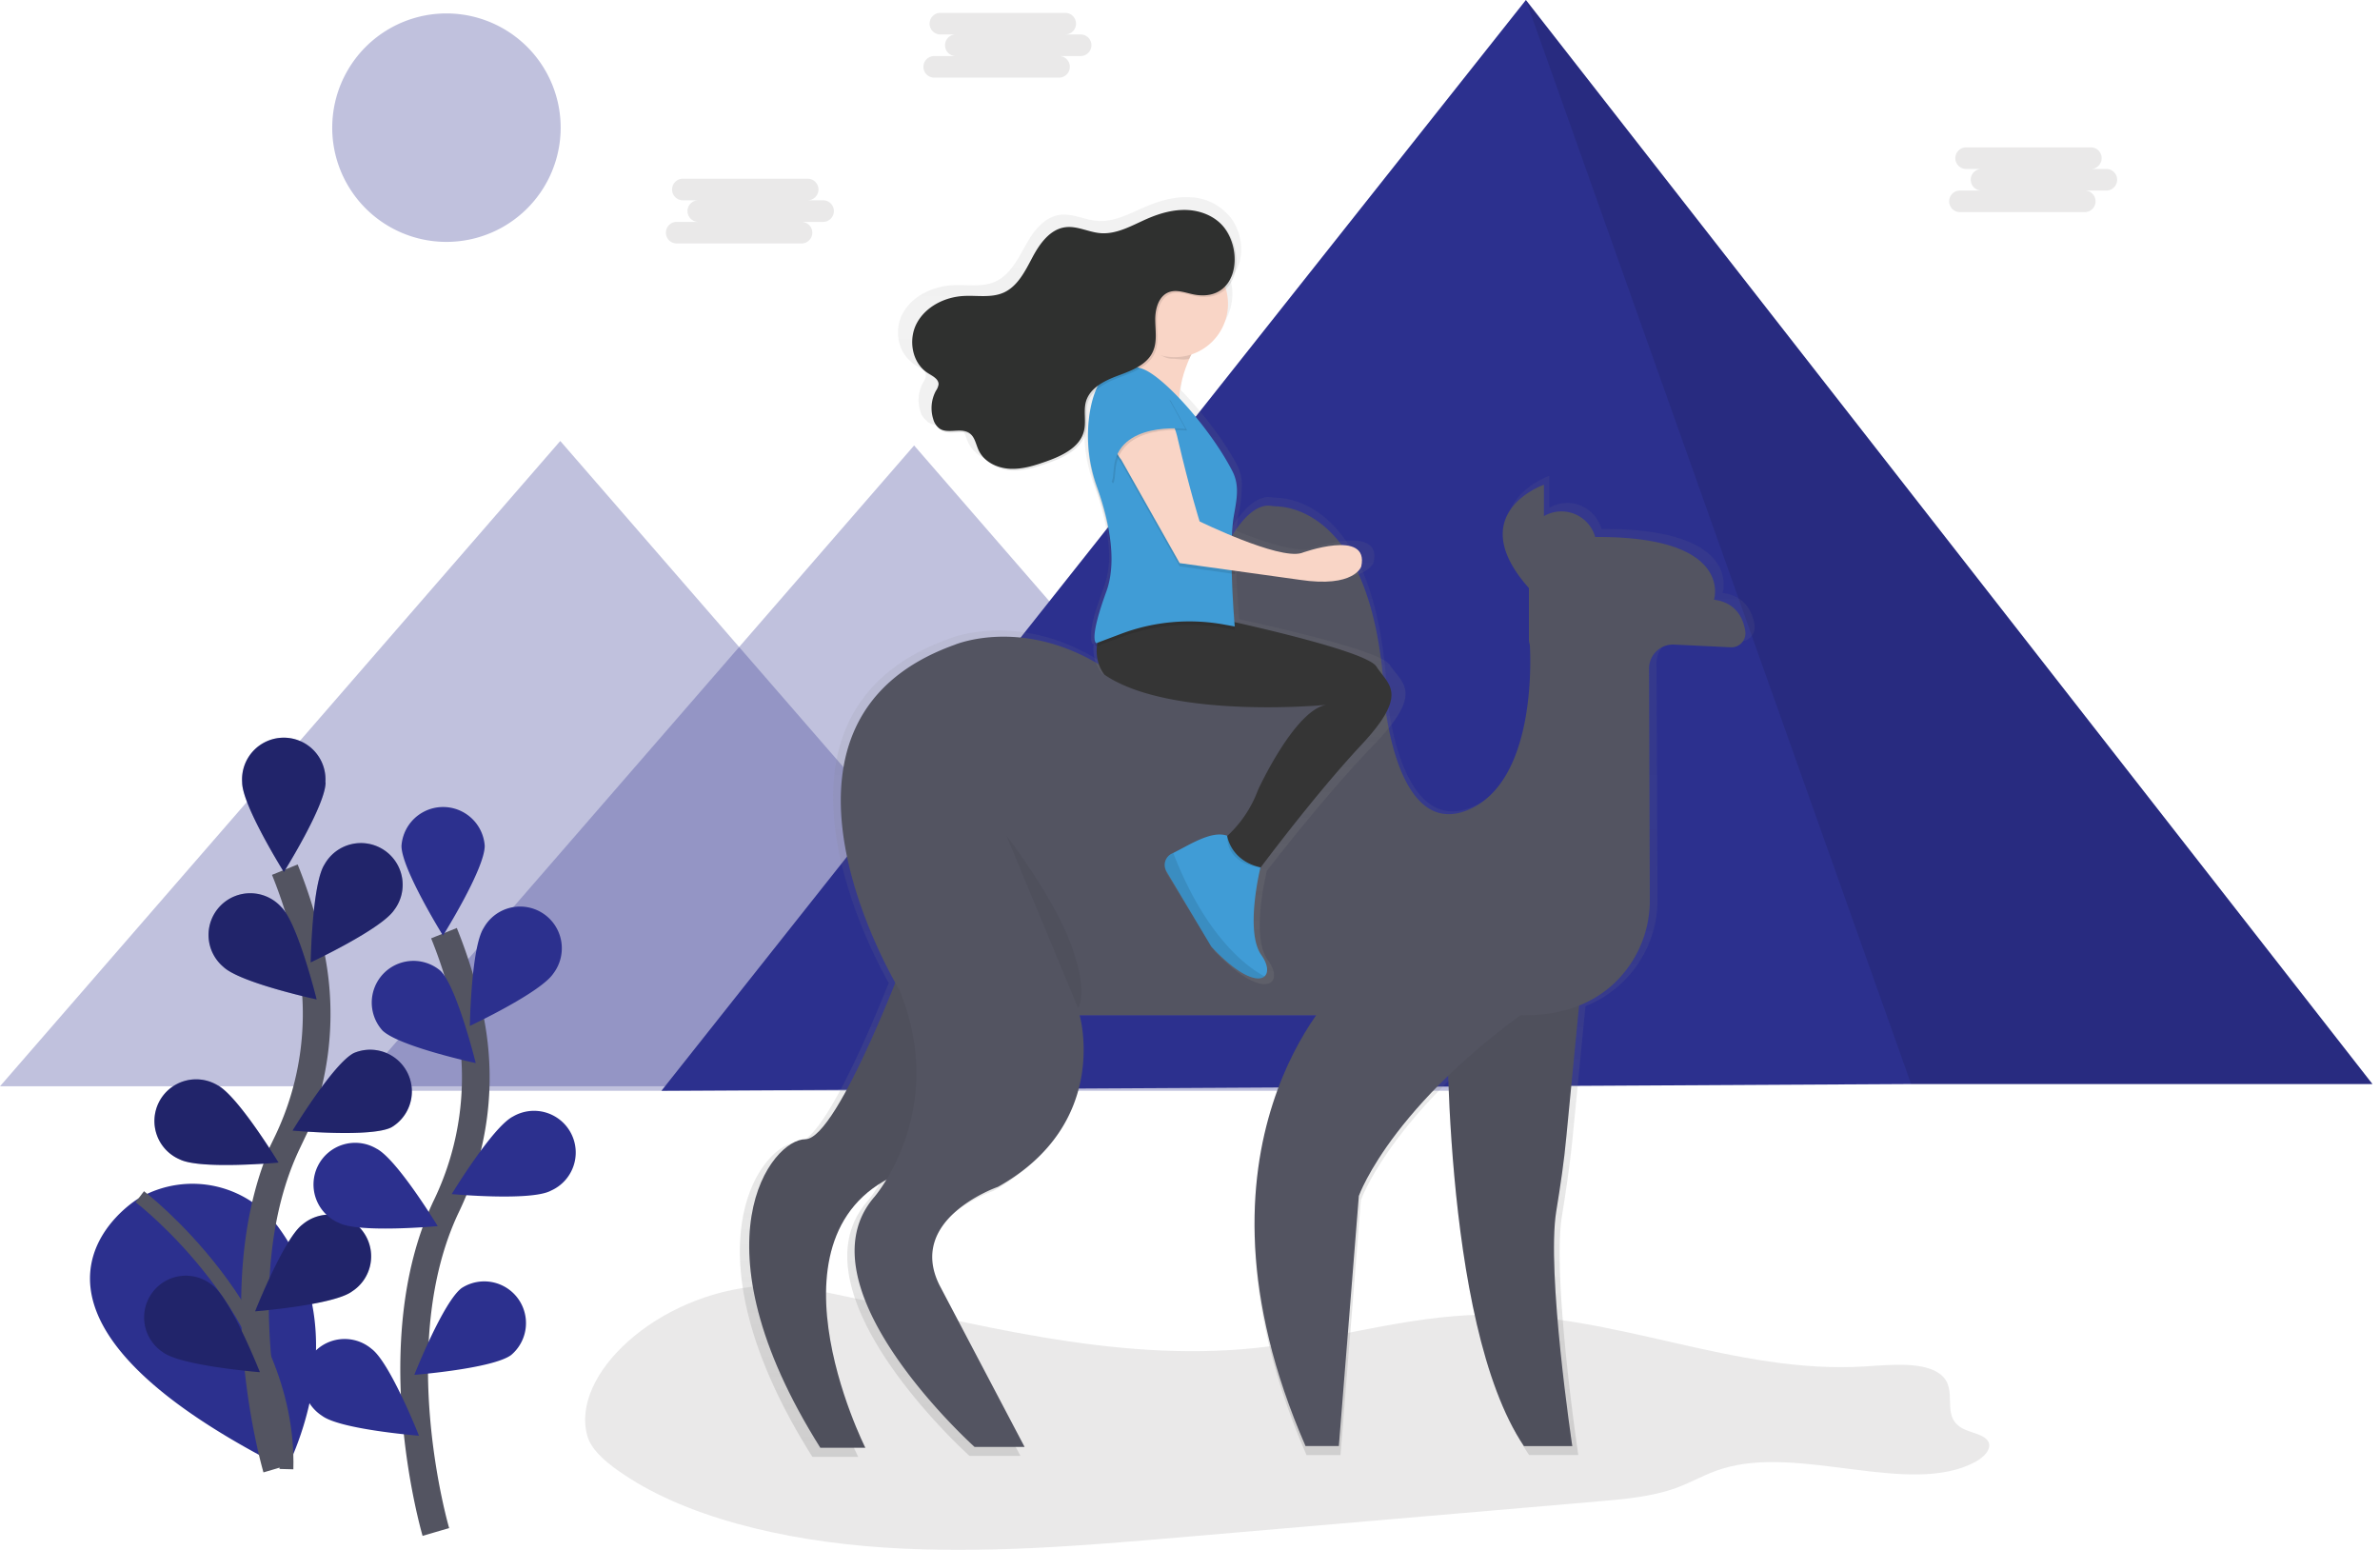 <svg xmlns="http://www.w3.org/2000/svg" xmlns:xlink="http://www.w3.org/1999/xlink" width="172" height="112" viewBox="0 0 172 112"><defs><path id="eowoa" d="M1308.942 3364.928c1.749-.132 3.495.188 5.165.54 10.023 2.073 20.276 5.035 30.71 3.933 5.538-.586 10.74-2.305 16.35-2.399 9.508-.162 18.17 4.334 27.63 3.738 1.932-.122 4.293-.356 5.463.594 1.357 1.108-.118 3.026 1.62 3.913.519.264 1.25.377 1.636.712.595.52.023 1.255-.754 1.677-4.71 2.547-12.623-1.234-18.253.484-1.249.377-2.26 1.006-3.461 1.434-1.709.607-3.723.786-5.68.953l-29.958 2.574c-7.173.616-14.438 1.232-21.637.74-7.199-.491-14.443-2.219-19.15-5.586-1.012-.723-1.918-1.547-2.18-2.485-1.234-4.426 5.05-10.257 12.5-10.822z"/><path id="eowob" d="M1294.49 3303.866l20.244 23.316 20.247 23.315H1254l20.245-23.315z"/><path id="eowoc" d="M1320.062 3304.19l20.245 23.316 20.245 23.316h-80.98l20.246-23.316z"/><path id="eowod" d="M1364.275 3272l-62.473 78.822 90.31-.487h33.341z"/><path id="eowoe" d="M1425.453 3350.335h-33.34L1364.274 3272z"/><path id="eowof" d="M1380.8 3317.164c-.15-.942-.672-2.103-2.31-2.316 0 0 1.496-4.693-8.751-4.621a2.572 2.572 0 0 0-3.769-1.536v-2.312s-6.014 2.088-1.104 7.61v3.783c0 .097.012.193.036.287.018.073.03.147.034.222.062 1.13.392 9.967-4.548 12.036-5.276 2.21-6.137-7.98-6.137-7.98-.646-13.247-6.489-14.304-7.913-14.364-.171 0-.343-.026-.514-.049-.656-.085-2.804.256-4.954 7.416-2.577 8.592-5.524 5.77-5.524 5.77-6.736-5.525-12.765-2.948-12.765-2.948-14.507 5.208-6.127 21.713-4.356 24.87-1.673 4.196-4.876 11.533-6.622 11.533-2.45 0-8.479 7.488 1.104 22.707h3.314s-7.446-14.794 1.554-19.741c-.26.441-.554.863-.878 1.26-5.769 6.629 7.365 18.412 7.365 18.412h3.682l-6.261-11.898c-2.45-4.91 4.296-7.243 4.296-7.243 8.346-4.665 6.014-12.642 6.014-12.642h17.426c-2.95 4.201-8.14 14.903-.795 31.73h2.45l1.476-18.421s1.32-3.768 6.574-8.844c.258 7.62 1.328 20.968 5.579 27.256h3.559s-1.916-12.812-1.178-17.304c.3-1.828.565-3.659.754-5.502l.942-9.627a8.256 8.256 0 0 0 5.208-7.786l-.07-17.024a1.763 1.763 0 0 1 1.854-1.768l4.16.215a1.033 1.033 0 0 0 1.068-1.181z"/><path id="eowoh" d="M1358.59 3344.203s-.482 23.376 5.543 32.293h3.495s-1.884-12.569-1.156-16.987c.294-1.794.565-3.591.73-5.402l1.508-15.568z"/><path id="eowoi" d="M1319.79 3340.225s-5.182 14.099-7.592 14.099c-2.41 0-8.314 7.348 1.085 22.293h3.254s-8.194-16.268 3.254-20.122c-.002-.002 4.096-11.812-.002-16.27z"/><path id="eowoj" d="M1364.493 3318.211v-3.713c-4.82-5.423 1.085-7.47 1.085-7.47v3.975c14.1-1.319 12.29 4.333 12.29 4.333 1.608.21 2.12 1.351 2.261 2.274a1.014 1.014 0 0 1-1.057 1.165l-4.077-.196a1.731 1.731 0 0 0-1.82 1.733l.055 16.71a8.23 8.23 0 0 1-2.877 6.305c-1.415 1.192-3.495 2.12-6.521 2.029h-31.811s2.289 7.832-5.905 12.41c0 0-6.626 2.29-4.217 7.109l6.146 11.681h-3.615s-12.893-11.568-7.23-18.074c0 0 5.363-6.206 1.807-14.94 0 0-11.81-19.28 3.976-24.944 0 0 5.905-2.53 12.53 2.892 0 0 2.893 2.771 5.423-5.664 2.109-7.03 4.217-7.363 4.861-7.28.168.023.336.04.505.047 1.396.058 7.133 1.097 7.768 14.1 0 0 .845 10.002 6.03 7.833 4.85-2.031 4.521-10.713 4.465-11.815a1.165 1.165 0 0 0-.032-.219 1.154 1.154 0 0 1-.04-.28z"/><path id="eowok" d="M1350.758 3343.359s-11.928 11.327-2.41 33.135h2.41l1.445-18.074s2.53-7.23 14.58-15.061z"/><path id="eowol" d="M1364.314 3311.487a2.53 2.53 0 1 1 5.061 0 2.53 2.53 0 0 1-5.06 0z"/><path id="eowom" d="M1353.275 3325.833c3.7-3.825 2.043-4.443 1.148-5.8-.61-.927-6.924-2.426-10.872-3.287-.024-.32-.065-.86-.103-1.508 0 0-.1-1.213-.092-2.046v-.02l.252.033v-.245l4.94.664c4.211.616 4.722-.988 4.722-.988.638-2.837-4.594-.987-4.594-.987-1.025.283-3.436-.531-5.305-1.275.022-.42.068-.839.139-1.253.143-.629.221-1.27.234-1.915a3.116 3.116 0 0 0-.338-1.597c-.942-1.79-2.56-3.885-4.08-5.432a8.637 8.637 0 0 1 .9-3.152 3.966 3.966 0 0 0 2.837-3.769c0-.389-.058-.776-.175-1.147 1.095-.999 1.06-3.058.053-4.38a2.945 2.945 0 0 0-.358-.389 3.913 3.913 0 0 0-2.562-1.087c-1.072-.062-2.139.226-3.126.639-1.163.488-2.327 1.17-3.591 1.07-.91-.071-1.78-.55-2.685-.437-1.176.147-1.963 1.22-2.52 2.233-.559 1.011-1.131 2.144-2.211 2.61-.942.402-2.025.188-3.054.246-1.438.077-2.894.778-3.58 2.003-.612 1.098-.426 2.611.5 3.442.14.146.3.273.474.377.189.103.37.218.543.347a.518.518 0 0 1 .141.376c-.026.167-.09.326-.188.464a2.638 2.638 0 0 0-.215 2.093c.07.251.211.476.407.648a.94.94 0 0 0 .188.164c.654.449 1.675-.09 2.325.362l.05.038c.261.303.342.753.523 1.115.12.238.284.45.484.626a3.05 3.05 0 0 0 2.022.851c.965.051 1.91-.241 2.826-.556 1.2-.412 2.54-1.03 2.853-2.225.188-.727-.059-1.52.171-2.236.116-.342.32-.648.592-.886a7.6 7.6 0 0 0-.486 1.858 10.177 10.177 0 0 0-.104 1.556c-.015 1.356.22 2.703.695 3.974.494 1.338 1.074 3.3 1.1 5.19a6.678 6.678 0 0 1-.391 2.28c-.803 2.116-.943 3.062-.907 3.486-.032.552.14.588.14.588l.049-.02a2.79 2.79 0 0 0 .58 2.122c5.104 3.331 16.97 2.222 16.97 2.222-2.425.377-5.23 6.293-5.23 6.293a8.878 8.878 0 0 1-2.355 3.416v-.023c-1.212-.415-2.894.684-4.136 1.281l-.102.047a.916.916 0 0 0-.41 1.32l3.436 5.557c2.161 2.24 3.58 2.627 4.074 2.2.326-.276.258-.902-.245-1.584-1.223-1.654-.162-6.08-.072-6.45 1.051-1.363 4.61-5.883 7.72-9.097z"/><path id="eowoo" d="M1340.695 3296.544s-1.807 2.651-1.445 5.302l-4.217-3.374s1.566-.12 1.928-3.737z"/><path id="eowop" d="M1340.215 3316.307s12.41 2.53 13.254 3.856c.844 1.327 2.41 1.928-1.085 5.664-3.495 3.736-7.59 9.277-7.59 9.277l-2.893-2.048a8.546 8.546 0 0 0 3.015-3.975s2.65-5.784 4.94-6.146c0 0-11.207 1.085-16.027-2.169 0 0-1.205-1.319-.12-3.495s6.506-.964 6.506-.964z"/><path id="eowoq" d="M1336.358 3298.833s-2.96-1.352-3.636 3.452c-.232 1.74-.038 3.51.565 5.159.684 1.916 1.545 5.147.669 7.536-1.32 3.616-.724 3.736-.724 3.736l1.771-.668a14.014 14.014 0 0 1 7.491-.673l.739.136s-.482-5.64-.06-8.014c.2-1.13.42-2.166-.098-3.186-1.594-3.122-5.232-7.199-6.717-7.478z"/><path id="eowor" d="M1336.358 3298.594s-2.96-1.353-3.636 3.452c-.232 1.74-.038 3.51.565 5.159.684 1.916 1.545 5.147.669 7.536-1.32 3.616-.724 3.736-.724 3.736l1.771-.669a14.014 14.014 0 0 1 7.491-.672l.739.135s-.482-5.639-.06-8.013c.2-1.13.42-2.167-.098-3.186-1.594-3.131-5.232-7.2-6.717-7.478z"/><path id="eowos" d="M1334.48 3302.2c.813-1.458 2.907-1.507 3.853-.132.384.594.654 1.254.797 1.947.844 3.615 1.565 5.904 1.565 5.904s1.867.664 2.67 1.178a69.683 69.683 0 0 0-.113 2.391l-4.002-.565-4.217-7.47s-1.422-1.696-.553-3.253z"/><path id="eowot" d="M1334.48 3301.96c.813-1.46 2.907-1.508 3.853-.133.384.594.654 1.254.797 1.947.844 3.615 1.565 5.904 1.565 5.904s5.664 2.772 7.348 2.29c0 0 4.94-1.807 4.334.964 0 0-.483 1.566-4.458.965l-8.667-1.206-4.219-7.47s-1.422-1.706-.553-3.262z"/><path id="eowou" d="M1336.298 3296.243c.224-.535.442-.27.542-1.266l3.736 1.807a9.204 9.204 0 0 0-.63 1.141c-.378.119-.826 0-1.237 0-.929.006-1.746-1.136-2.411-1.682z"/><path id="eowov" d="M1335.032 3294.014a3.857 3.857 0 1 1 7.713 0 3.857 3.857 0 0 1-7.713 0z"/><path id="eowow" d="M1340.603 3293.434c-.677-.09-1.372-.441-2.01-.198-.733.279-.986 1.19-.982 1.974.004.784.154 1.607-.17 2.322-.426.942-1.507 1.358-2.475 1.716-.969.358-2.039.861-2.346 1.846-.219.701.017 1.474-.162 2.184-.296 1.168-1.56 1.77-2.694 2.174-.86.305-1.753.592-2.663.543-.91-.05-1.854-.5-2.245-1.319-.206-.431-.274-.968-.662-1.247-.614-.443-1.579.085-2.195-.354a1.266 1.266 0 0 1-.433-.673 2.638 2.638 0 0 1 .201-2.042c.097-.136.161-.29.189-.455.019-.395-.432-.614-.767-.823-1.155-.718-1.445-2.419-.799-3.615.646-1.197 2.022-1.885 3.378-1.956.97-.055 1.996.152 2.885-.241 1.023-.454 1.56-1.558 2.086-2.548.525-.989 1.27-2.036 2.381-2.18.856-.11 1.677.358 2.536.428 1.193.096 2.293-.565 3.392-1.046.93-.403 1.938-.685 2.95-.623 1.012.062 2.035.503 2.638 1.319 1.358 1.852.834 5.196-2.033 4.814z"/><path id="eowox" d="M1340.48 3293.313c-.676-.09-1.371-.44-2.01-.198-.733.279-.985 1.19-.982 1.975.004.783.155 1.607-.17 2.32-.425.943-1.506 1.36-2.475 1.717-.968.358-2.038.861-2.346 1.847-.218.7.017 1.473-.162 2.183-.295 1.169-1.56 1.77-2.694 2.175-.859.305-1.752.591-2.662.542-.91-.049-1.854-.499-2.246-1.319-.205-.431-.273-.968-.661-1.247-.614-.443-1.58.085-2.195-.354a1.266 1.266 0 0 1-.434-.673 2.638 2.638 0 0 1 .196-2.044c.097-.135.161-.29.189-.454.019-.396-.432-.614-.767-.823-1.155-.718-1.445-2.42-.799-3.616.646-1.196 2.022-1.884 3.378-1.956.97-.054 1.996.153 2.885-.24 1.023-.455 1.56-1.559 2.086-2.548.525-.99 1.27-2.037 2.381-2.18.855-.111 1.677.358 2.536.428 1.193.096 2.293-.566 3.391-1.046.931-.403 1.94-.686 2.95-.624 1.013.063 2.036.503 2.639 1.32 1.364 1.853.842 5.197-2.028 4.815z"/><path id="eowoy" d="M1339.793 3303.112s-4.94-.603-5.182 2.892c-.24 3.495-.964-4.216-.964-4.216l2.289-1.696 2.66.852z"/><path id="eowoz" d="M1339.672 3302.992s-4.94-.603-5.181 2.892c-.241 3.495-.965-4.217-.965-4.217l2.29-1.696 2.65.845z"/><path id="eowoA" d="M1338.3 3334.97l3.24 5.434c2.04 2.188 3.377 2.566 3.845 2.15.307-.271.245-.882-.232-1.547-1.206-1.695-.06-6.327-.06-6.327-2.169-.482-2.41-2.289-2.41-2.289-1.13-.403-2.726.67-3.9 1.247l-.096.046a.91.91 0 0 0-.386 1.287z"/><path id="eowoB" d="M1345.095 3334.682s-2.41-.12-2.41-2.289c0 0 .362 1.927 2.41 2.29z"/><path id="eowoC" d="M1338.3 3334.97l3.24 5.434c2.04 2.188 3.377 2.566 3.845 2.15-1.12-.592-4.196-2.707-6.595-8.916l-.096.046a.91.91 0 0 0-.394 1.287z"/><path id="eowoD" d="M1263.956 3358.639s-12.743 7.687 10.739 19.523c0 0 5.174-9.61-.546-17.441a7.713 7.713 0 0 0-10.001-2.2z"/><path id="eowoE" d="M1264.103 3358.477s10.905 8.335 10.598 19.685"/><path id="eowoF" d="M1274 3378.116s-3.993-13.565.753-23.534a21.413 21.413 0 0 0 1.732-13.433 36.01 36.01 0 0 0-1.901-6.305"/><path id="eowoG" d="M1277.529 3328.534c0 1.662-3.015 6.48-3.015 6.48s-3.014-4.818-3.014-6.48a3.015 3.015 0 1 1 6.015 0z"/><path id="eowoH" d="M1282.5 3337.738c-.902 1.395-6.045 3.804-6.045 3.804s.094-5.678.996-7.073a3.015 3.015 0 1 1 5.05 3.271z"/><path id="eowoI" d="M1282.284 3353.465c-1.483.753-7.139.232-7.139.232s2.947-4.856 4.432-5.604a3.015 3.015 0 0 1 2.709 5.372z"/><path id="eowoJ" d="M1279.435 3365.325c-1.335.988-6.997 1.434-6.997 1.434s2.084-5.275 3.42-6.272a3.015 3.015 0 1 1 3.58 4.836z"/><path id="eowoK" d="M1270.137 3341.863c1.191 1.156 6.744 2.357 6.744 2.357s-1.36-5.515-2.552-6.672a3.015 3.015 0 1 0-4.192 4.315z"/><path id="eowoL" d="M1266.989 3355.779c1.483.753 7.139.231 7.139.231s-2.947-4.855-4.432-5.603a3.014 3.014 0 1 0-2.709 5.372z"/><path id="eowoM" d="M1265.783 3369.723c1.336.987 6.998 1.434 6.998 1.434s-2.084-5.276-3.42-6.273a3.014 3.014 0 1 0-3.58 4.837z"/><path id="eowoN" d="M1285.5 3382.704s-3.992-13.565.754-23.534a21.413 21.413 0 0 0 1.731-13.434 36.012 36.012 0 0 0-1.9-6.304"/><path id="eowoO" d="M1289.03 3333.126c0 1.662-3.015 6.48-3.015 6.48s-3-4.824-3-6.48a3.015 3.015 0 0 1 6.016 0z"/><path id="eowoP" d="M1294.001 3342.33c-.902 1.394-6.046 3.804-6.046 3.804s.095-5.679.997-7.073a3.015 3.015 0 1 1 5.05 3.27z"/><path id="eowoQ" d="M1293.785 3358.056c-1.483.754-7.14.232-7.14.232s2.946-4.853 4.43-5.607a3.014 3.014 0 1 1 2.71 5.372z"/><path id="eowoR" d="M1290.94 3369.917c-1.336.987-6.998 1.434-6.998 1.434s2.084-5.276 3.42-6.273a3.015 3.015 0 0 1 3.58 4.837z"/><path id="eowoS" d="M1281.638 3346.464c1.19 1.156 6.743 2.357 6.743 2.357s-1.36-5.515-2.551-6.672a3.015 3.015 0 0 0-4.192 4.315z"/><path id="eowoT" d="M1278.493 3360.37c1.483.754 7.14.232 7.14.232s-2.948-4.855-4.432-5.603a3.014 3.014 0 1 0-2.708 5.371z"/><path id="eowoU" d="M1277.282 3374.314c1.336.988 6.997 1.434 6.997 1.434s-2.083-5.275-3.42-6.272a3.015 3.015 0 1 0-3.579 4.836z"/><path id="eowoV" d="M1332.096 3274.49h-1.113a.78.78 0 0 0 0-1.56h-9.022a.78.78 0 1 0 0 1.56h1.114a.78.78 0 0 0 0 1.56h-1.56a.78.78 0 0 0 0 1.56h9.021a.78.78 0 0 0 0-1.56h1.56a.78.78 0 0 0 0-1.56z"/><path id="eowoW" d="M1313.483 3286.474h-1.113a.78.78 0 0 0 0-1.56h-9.02a.78.78 0 1 0 0 1.56h1.114a.78.78 0 1 0 0 1.56h-1.56a.78.78 0 1 0 0 1.56h9.02a.78.78 0 1 0 0-1.56h1.56a.78.78 0 1 0 0-1.56z"/><path id="eowoX" d="M1406.222 3284.209h-1.117a.78.78 0 0 0 0-1.56h-9.015a.78.78 0 0 0 0 1.56h1.113a.78.78 0 0 0 0 1.56h-1.56a.78.78 0 0 0 0 1.56h9.021a.78.78 0 0 0 0-1.56h1.56a.78.78 0 1 0 0-1.56z"/><path id="eowoY" d="M1278.01 3281.225a8.254 8.254 0 1 1 16.508 0 8.254 8.254 0 0 1-16.509 0z"/><path id="eowoZ" d="M1326.726 3332.369s3.392 4.369 4.694 7.93c1.302 3.56.486 4.531.486 4.531"/><linearGradient id="eowog" x1="1344.15" x2="1344.15" y1="3377.26" y2="3306.38" gradientUnits="userSpaceOnUse"><stop offset="0" stop-color="gray" stop-opacity=".25"/><stop offset=".54" stop-color="gray" stop-opacity=".12"/><stop offset="1" stop-color="gray" stop-opacity=".1"/></linearGradient><linearGradient id="eowon" x1="1337.25" x2="1337.25" y1="3343.12" y2="3286.24" gradientUnits="userSpaceOnUse"><stop offset="0" stop-color="gray" stop-opacity=".25"/><stop offset=".54" stop-color="gray" stop-opacity=".12"/><stop offset="1" stop-color="gray" stop-opacity=".1"/></linearGradient></defs><g><g transform="translate(-1254 -3272)"><g opacity=".1"><use fill="#252223" xlink:href="#eowoa"/></g><g opacity=".3"><use fill="#2c308e" xlink:href="#eowob"/></g><g opacity=".3"><use fill="#2c308e" xlink:href="#eowoc"/></g><g><use fill="#2c308e" xlink:href="#eowod"/></g><g opacity=".1"><use xlink:href="#eowoe"/></g><g><use fill="url(#eowog)" xlink:href="#eowof"/></g><g><use fill="#535461" xlink:href="#eowoh"/></g><g opacity=".05"><use xlink:href="#eowoh"/></g><g><use fill="#535461" xlink:href="#eowoi"/></g><g opacity=".05"><use xlink:href="#eowoi"/></g><g><use fill="#535461" xlink:href="#eowoj"/></g><g><use fill="#535461" xlink:href="#eowok"/></g><g><use fill="#535461" xlink:href="#eowol"/></g><g><use fill="url(#eowon)" xlink:href="#eowom"/></g><g><use fill="#f9d5c6" xlink:href="#eowoo"/></g><g><use fill="#353535" xlink:href="#eowop"/></g><g opacity=".1"><use xlink:href="#eowoq"/></g><g><use fill="#409cd6" xlink:href="#eowor"/></g><g opacity=".1"><use xlink:href="#eowos"/></g><g><use fill="#f9d5c6" xlink:href="#eowot"/></g><g opacity=".1"><use xlink:href="#eowou"/></g><g><use fill="#f9d5c6" xlink:href="#eowov"/></g><g opacity=".1"><use xlink:href="#eowow"/></g><g><use fill="#2f302f" xlink:href="#eowox"/></g><g opacity=".1"><use xlink:href="#eowoy"/></g><g><use fill="#409cd6" xlink:href="#eowoz"/></g><g><use fill="#409cd6" xlink:href="#eowoA"/></g><g opacity=".1"><use xlink:href="#eowoB"/></g><g opacity=".1"><use xlink:href="#eowoC"/></g><g><use fill="#2c308e" xlink:href="#eowoD"/></g><g><use fill="#fff" fill-opacity="0" stroke="#535461" stroke-miterlimit="50" xlink:href="#eowoE"/></g><g><use fill="#fff" fill-opacity="0" stroke="#535461" stroke-miterlimit="50" stroke-width="2" xlink:href="#eowoF"/></g><g><use fill="#2c308e" xlink:href="#eowoG"/></g><g><use fill="#2c308e" xlink:href="#eowoH"/></g><g><use fill="#2c308e" xlink:href="#eowoI"/></g><g><use fill="#2c308e" xlink:href="#eowoJ"/></g><g><use fill="#2c308e" xlink:href="#eowoK"/></g><g><use fill="#2c308e" xlink:href="#eowoL"/></g><g><use fill="#2c308e" xlink:href="#eowoM"/></g><g opacity=".25"><use xlink:href="#eowoG"/></g><g opacity=".25"><use xlink:href="#eowoH"/></g><g opacity=".25"><use xlink:href="#eowoI"/></g><g opacity=".25"><use xlink:href="#eowoJ"/></g><g opacity=".25"><use xlink:href="#eowoK"/></g><g opacity=".25"><use xlink:href="#eowoL"/></g><g opacity=".25"><use xlink:href="#eowoM"/></g><g><use fill="#fff" fill-opacity="0" stroke="#535461" stroke-miterlimit="50" stroke-width="2" xlink:href="#eowoN"/></g><g><use fill="#2c308e" xlink:href="#eowoO"/></g><g><use fill="#2c308e" xlink:href="#eowoP"/></g><g><use fill="#2c308e" xlink:href="#eowoQ"/></g><g><use fill="#2c308e" xlink:href="#eowoR"/></g><g><use fill="#2c308e" xlink:href="#eowoS"/></g><g><use fill="#2c308e" xlink:href="#eowoT"/></g><g><use fill="#2c308e" xlink:href="#eowoU"/></g><g opacity=".1"><use fill="#252223" xlink:href="#eowoV"/></g><g opacity=".1"><use fill="#252223" xlink:href="#eowoW"/></g><g opacity=".1"><use fill="#252223" xlink:href="#eowoX"/></g><g opacity=".3"><use fill="#2c308e" xlink:href="#eowoY"/></g><g opacity=".05"><use xlink:href="#eowoZ"/></g></g></g></svg>